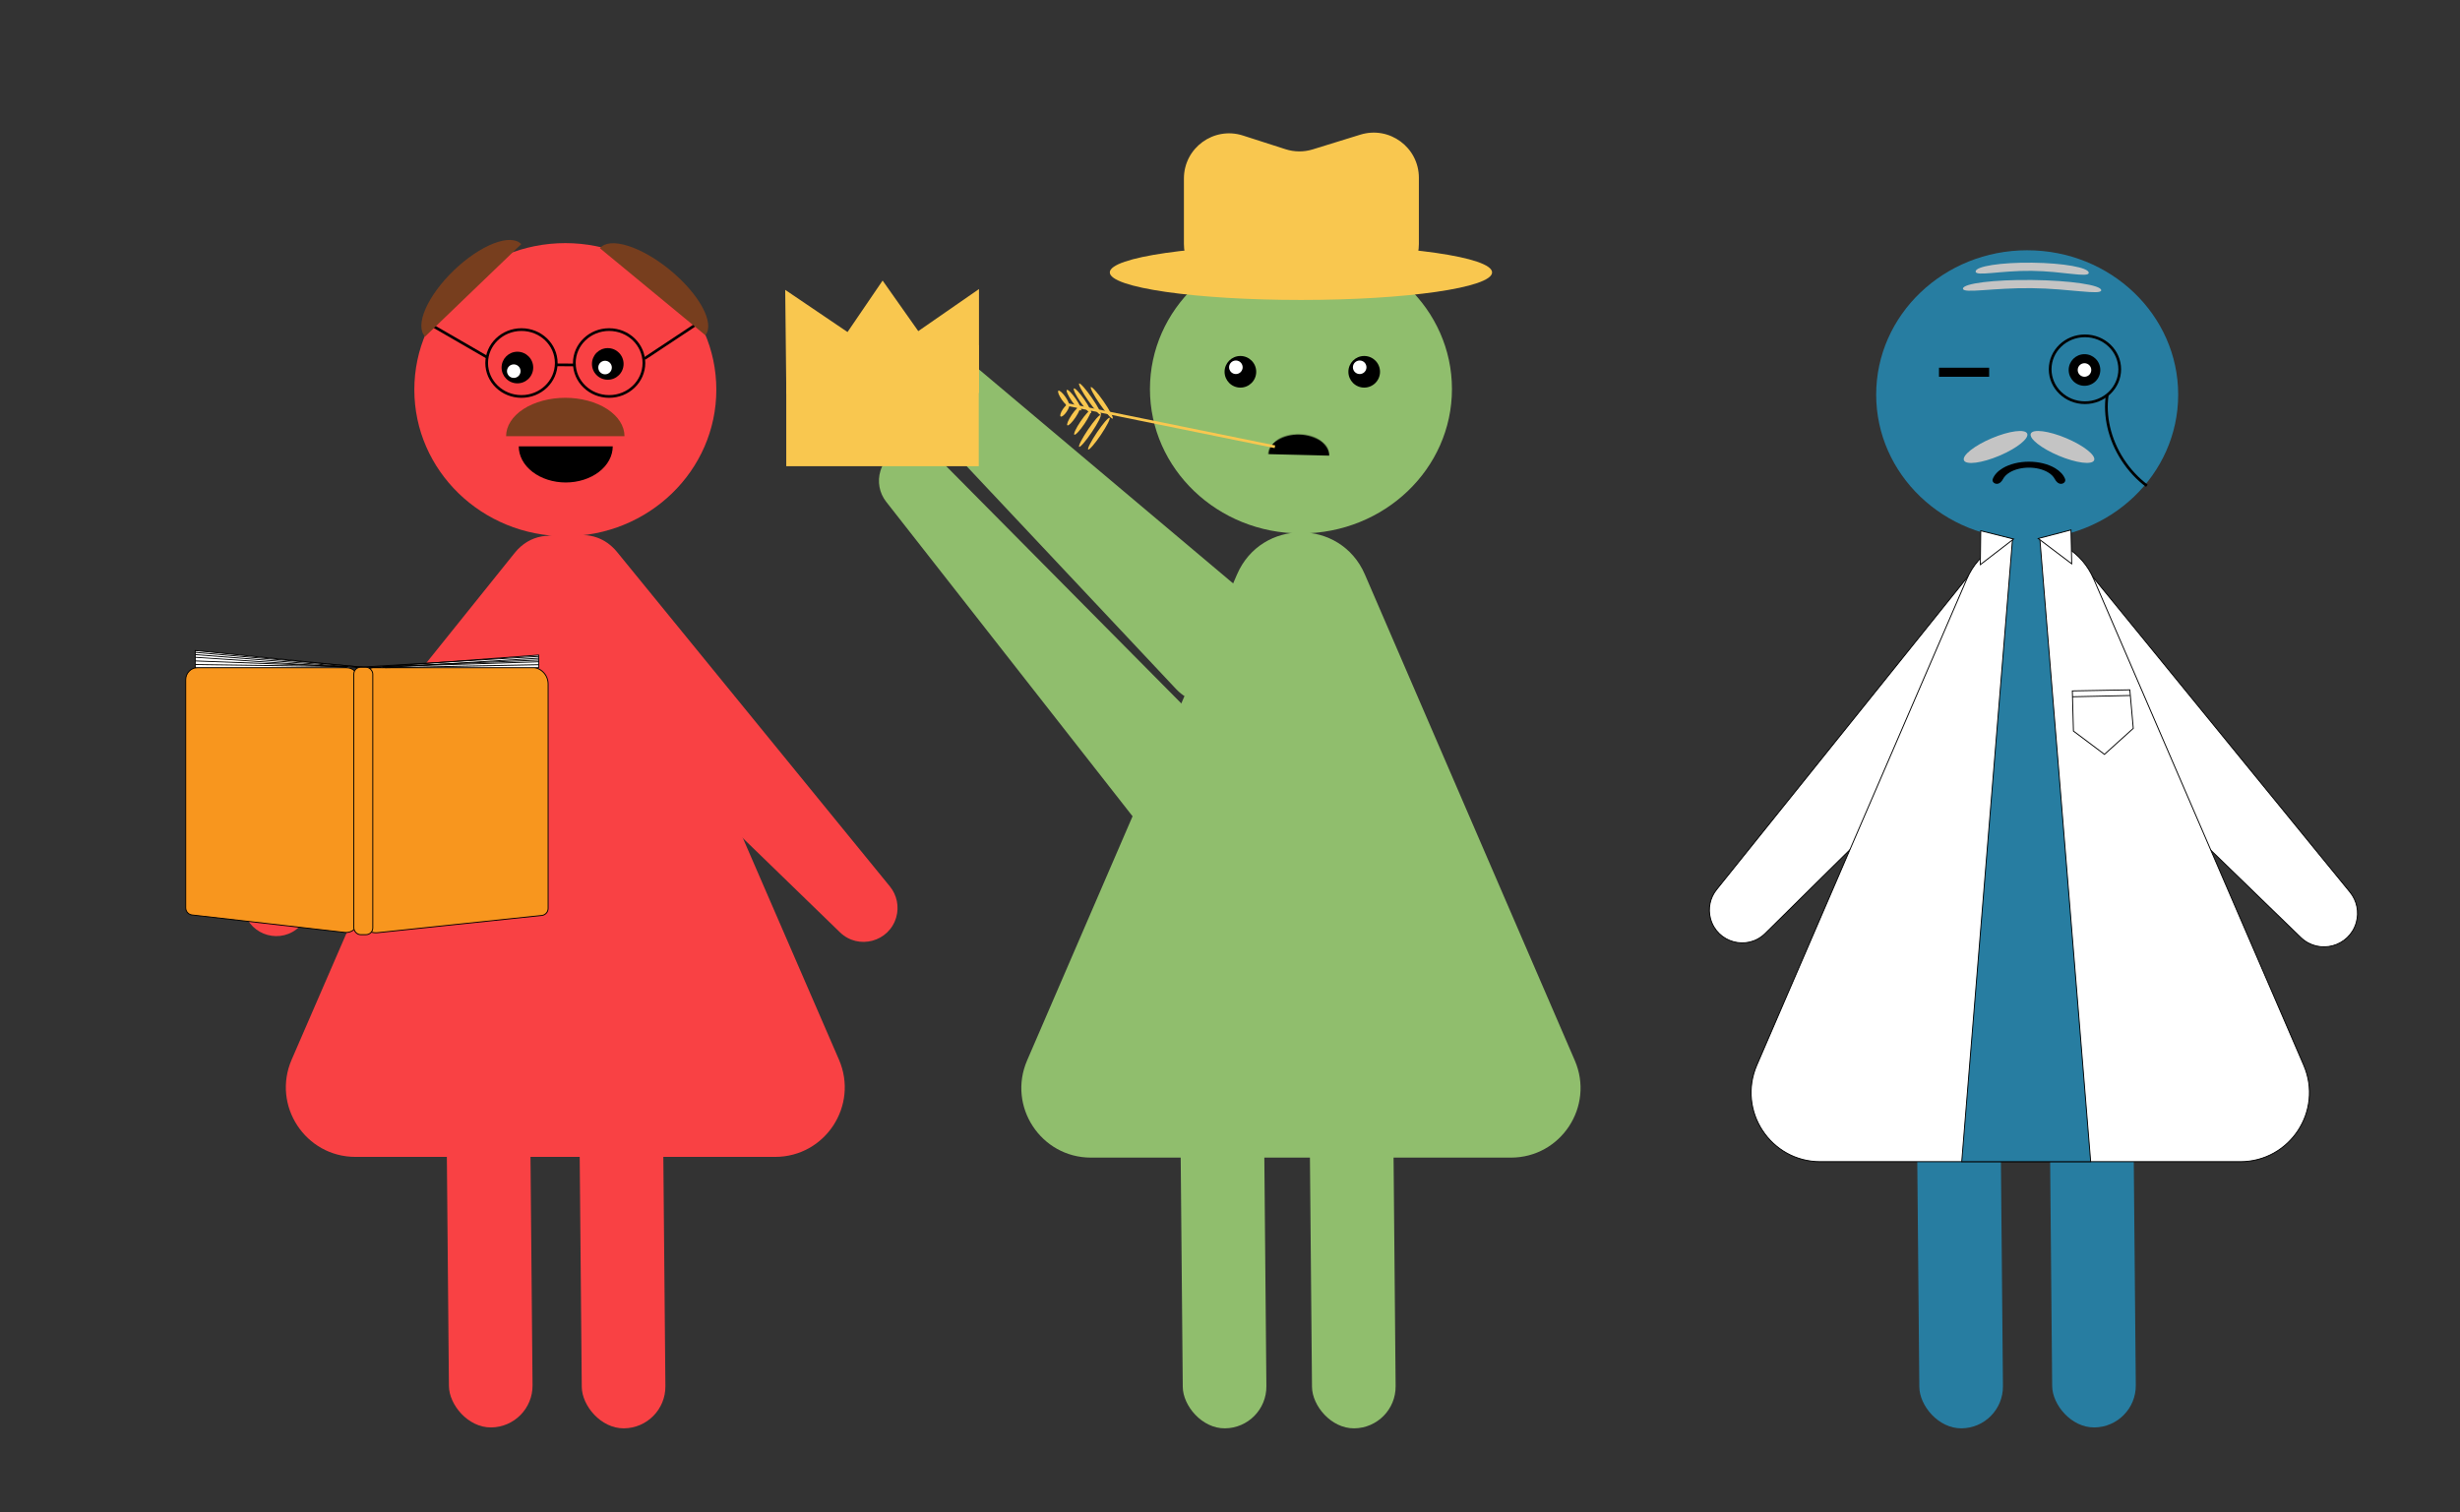 <svg width="2722" height="1674" viewBox="0 0 2722 1674" fill="none" xmlns="http://www.w3.org/2000/svg">
<rect x="0" y="0" width="2722" height="1674" fill="#333333" stroke="none"/>
<ellipse cx="1439.51" cy="430.586" rx="167.08" ry="159.798" fill="#90BE6D"/>
<circle cx="1509.5" cy="411.5" r="17.5" fill="black"/>
<circle cx="1504.5" cy="406.5" r="7.5" fill="white"/>
<circle cx="1372.5" cy="411.5" r="17.5" fill="black"/>
<circle cx="1367.5" cy="406.5" r="7.5" fill="white"/>
<line x1="507.804" y1="797.198" x2="363.804" y2="843.198" stroke="black" stroke-width="25"/>
<ellipse cx="1439.5" cy="301.5" rx="211.5" ry="30.5" fill="#F9C74F"/>
<path d="M1310 197.6C1310 163.695 1343.03 139.621 1375.31 150.001L1422.48 165.171C1432.26 168.314 1442.76 168.372 1452.57 165.337L1505.22 149.045C1537.39 139.091 1570 163.137 1570 196.811V270C1570 297.614 1547.61 320 1520 320H1360C1332.39 320 1310 297.614 1310 270V197.6Z" fill="#F9C74F"/>
<mask id="path-9-inside-1" fill="white">
<path d="M1470.83 504.225C1470.9 501.254 1470.1 498.291 1468.47 495.505C1466.85 492.72 1464.43 490.166 1461.35 487.991C1458.28 485.816 1454.61 484.061 1450.55 482.827C1446.5 481.593 1442.14 480.904 1437.72 480.799C1433.3 480.694 1428.91 481.175 1424.8 482.215C1420.69 483.256 1416.95 484.834 1413.77 486.862C1410.6 488.889 1408.06 491.324 1406.3 494.03C1404.55 496.735 1403.61 499.657 1403.54 502.628L1437.18 503.427L1470.83 504.225Z"/>
</mask>
<path d="M1470.83 504.225C1470.9 501.254 1470.1 498.291 1468.47 495.505C1466.85 492.72 1464.43 490.166 1461.35 487.991C1458.28 485.816 1454.61 484.061 1450.55 482.827C1446.5 481.593 1442.14 480.904 1437.72 480.799C1433.3 480.694 1428.91 481.175 1424.8 482.215C1420.69 483.256 1416.95 484.834 1413.77 486.862C1410.6 488.889 1408.06 491.324 1406.3 494.03C1404.55 496.735 1403.61 499.657 1403.54 502.628L1437.18 503.427L1470.83 504.225Z" fill="black" stroke="black" stroke-width="6" mask="url(#path-9-inside-1)"/>
<line x1="602.5" y1="739.291" x2="602.5" y2="725.291" stroke="black"/>
<path d="M270.164 1008.75C267.158 997.448 269.706 985.39 277.027 976.27L569.541 611.914C603.079 570.141 669.932 603.219 657.068 655.222L644.539 705.873C642.329 714.809 637.694 722.962 631.145 729.433L331.558 1025.46C311.467 1045.31 277.424 1036.05 270.164 1008.75V1008.75Z" fill="#F94144"/>
<ellipse cx="625.543" cy="431.279" rx="167.08" ry="162.197" fill="#F94144"/>
<path d="M554.866 637.271C581.67 575.437 669.358 575.438 696.162 637.271L928.314 1172.82C950.355 1223.67 913.083 1280.45 857.666 1280.45H393.362C337.945 1280.45 300.674 1223.67 322.714 1172.82L554.866 637.271Z" fill="#F94144"/>
<path d="M691 482.794C691 477.213 689.306 471.686 686.014 466.53C682.722 461.373 677.898 456.688 671.815 452.742C665.733 448.795 658.513 445.665 650.566 443.529C642.619 441.393 634.102 440.294 625.5 440.294C616.898 440.294 608.381 441.393 600.434 443.529C592.487 445.665 585.267 448.795 579.185 452.742C573.102 456.688 568.278 461.373 564.986 466.53C561.694 471.686 560 477.213 560 482.794L625.5 482.794H691Z" fill="#773E1E"/>
<path d="M615.5 401.794C615.5 422.175 598.318 438.794 577 438.794C555.682 438.794 538.5 422.175 538.5 401.794C538.5 381.413 555.682 364.794 577 364.794C598.318 364.794 615.5 381.413 615.5 401.794Z" stroke="black" stroke-width="3"/>
<path d="M712.5 401.794C712.5 422.175 695.318 438.794 674 438.794C652.682 438.794 635.5 422.175 635.5 401.794C635.5 381.413 652.682 364.794 674 364.794C695.318 364.794 712.5 381.413 712.5 401.794Z" stroke="black" stroke-width="3"/>
<line x1="539.249" y1="395.592" x2="475.249" y2="358.592" stroke="black" stroke-width="3"/>
<line x1="713.171" y1="396.897" x2="774.783" y2="356.043" stroke="black" stroke-width="3"/>
<line x1="615.01" y1="403.794" x2="637.01" y2="403.94" stroke="black" stroke-width="3"/>
<path d="M219 738.794H383C390.456 738.794 396.5 744.838 396.5 752.294V1018.6C396.5 1026.66 389.475 1032.93 381.463 1032.01L212.508 1012.65C208.515 1012.19 205.5 1008.81 205.5 1004.79V752.294C205.5 744.838 211.544 738.794 219 738.794Z" fill="#F8961E" stroke="black"/>
<path d="M588 738.5H416C405.783 738.5 397.5 746.783 397.5 757V1013.9C397.5 1024.88 407.012 1033.44 417.934 1032.3L599.464 1013.22C603.463 1012.79 606.5 1009.42 606.5 1005.4V757C606.5 746.783 598.217 738.5 588 738.5Z" fill="#F8961E" stroke="black"/>
<path d="M596 739V725L407.421 739H596Z" fill="white"/>
<path d="M216 739V720L405.052 739H216Z" fill="white"/>
<path d="M596 739V725L407.421 739H596Z" stroke="black"/>
<path d="M216 739V720L405.052 739H216Z" stroke="black"/>
<path d="M405.953 738.792L216 722" stroke="black"/>
<line x1="394.97" y1="738.632" x2="595.579" y2="726.501" stroke="black"/>
<line x1="216.039" y1="724.502" x2="397.039" y2="738.796" stroke="black"/>
<line x1="216.019" y1="731.5" x2="385.019" y2="737.794" stroke="black"/>
<line x1="216.007" y1="735.5" x2="385.007" y2="737.794" stroke="black"/>
<line x1="422.976" y1="738.889" x2="595.97" y2="728.501" stroke="black"/>
<line x1="422.979" y1="737.795" x2="595.979" y2="730.5" stroke="black"/>
<line x1="425.984" y1="737.794" x2="595.982" y2="732.437" stroke="black"/>
<path d="M780.487 371.009C783.058 367.893 784.094 363.563 783.538 358.265C782.981 352.967 780.842 346.805 777.242 340.132C773.643 333.458 768.653 326.403 762.559 319.37C756.464 312.337 749.384 305.463 741.722 299.141C734.061 292.819 725.968 287.173 717.905 282.524C709.843 277.876 701.969 274.317 694.734 272.05C687.498 269.782 681.042 268.852 675.735 269.311C670.428 269.77 666.373 271.611 663.802 274.726L722.144 322.868L780.487 371.009Z" fill="#773E1E"/>
<path d="M576.779 270.175C573.979 267.263 569.83 265.703 564.568 265.584C559.307 265.466 553.036 266.791 546.113 269.484C539.191 272.177 531.752 276.185 524.223 281.28C516.693 286.374 509.22 292.456 502.23 299.176C495.24 305.897 488.869 313.125 483.482 320.448C478.096 327.772 473.798 335.047 470.835 341.858C467.872 348.669 466.301 354.883 466.213 360.146C466.124 365.408 467.52 369.615 470.319 372.527L523.549 321.351L576.779 270.175Z" fill="#773E1E"/>
<line x1="216.033" y1="727.501" x2="384.039" y2="738.684" stroke="black"/>
<circle cx="672.5" cy="402.791" r="17.5" fill="black"/>
<circle cx="669.5" cy="406.791" r="7.5" fill="white"/>
<circle cx="572.5" cy="406.791" r="17.5" fill="black"/>
<circle cx="568.5" cy="410.791" r="7.5" fill="white"/>
<path d="M425.993 738.945L595.874 735.689" stroke="black"/>
<path d="M1368.81 635.709C1395.57 573.743 1483.43 573.742 1510.19 635.709L1742.51 1173.72C1764.46 1224.56 1727.19 1281.25 1671.82 1281.25H1207.18C1151.81 1281.25 1114.54 1224.56 1136.49 1173.72L1368.81 635.709Z" fill="#90BE6D"/>
<ellipse rx="21.171" ry="2.537" transform="matrix(-0.569 -0.822 -0.822 0.569 1206.13 441.855)" fill="#F9C74F"/>
<ellipse rx="21.171" ry="2.537" transform="matrix(-0.569 -0.822 -0.822 0.569 1219.13 445.855)" fill="#F9C74F"/>
<ellipse rx="16.619" ry="2.537" transform="matrix(-0.569 -0.822 -0.822 0.569 1197.72 443.598)" fill="#F9C74F"/>
<ellipse rx="13.81" ry="2.537" transform="matrix(-0.569 -0.822 -0.822 0.569 1188.32 442.909)" fill="#F9C74F"/>
<ellipse rx="10.305" ry="2.537" transform="matrix(-0.569 -0.822 -0.822 0.569 1176.95 440.919)" fill="#F9C74F"/>
<ellipse rx="21.171" ry="2.537" transform="matrix(-0.559 0.829 0.829 0.559 1205.94 476.97)" fill="#F9C74F"/>
<ellipse rx="21.171" ry="2.537" transform="matrix(-0.559 0.829 0.829 0.559 1215.94 479.97)" fill="#F9C74F"/>
<ellipse rx="16.108" ry="2.537" transform="matrix(-0.559 0.829 0.829 0.559 1197.77 467.773)" fill="#F9C74F"/>
<ellipse rx="12.259" ry="2.537" transform="matrix(-0.559 0.829 0.829 0.559 1187.93 460.582)" fill="#F9C74F"/>
<ellipse rx="8.177" ry="2.537" transform="matrix(-0.559 0.829 0.829 0.559 1178.21 454.198)" fill="#F9C74F"/>
<path d="M2607.21 1021.05C2610.54 1009.39 2607.95 996.842 2600.29 987.447L2298.33 617.202C2265 576.331 2199.38 608.982 2211.88 660.219L2225.55 716.234C2227.76 725.29 2232.48 733.537 2239.17 740.028L2545.73 1037.49C2565.85 1057.01 2599.52 1048.01 2607.21 1021.05Z" fill="white" stroke="black"/>
<rect x="2121" y="1231.83" width="92.538" height="349.493" rx="46.269" transform="rotate(-0.516 2121 1231.83)" fill="#277DA1"/>
<rect x="2268" y="1230.83" width="92.538" height="349.493" rx="46.269" transform="rotate(-0.516 2268 1230.83)" fill="#277DA1"/>
<path d="M1892.65 1016.62C1889.68 1005.47 1892.2 993.579 1899.42 984.583L2191.93 620.227C2225.13 578.871 2291.32 611.619 2278.58 663.102L2266.05 713.753C2263.87 722.6 2259.28 730.671 2252.79 737.077L1953.21 1033.1C1933.39 1052.68 1899.81 1043.55 1892.65 1016.62Z" fill="white" stroke="black"/>
<path d="M2176.27 640.907C2202.85 579.343 2290.15 579.343 2316.73 640.907L2549.05 1178.92C2570.86 1229.43 2533.83 1285.75 2478.82 1285.75H2014.18C1959.17 1285.75 1922.14 1229.43 1943.95 1178.92L2176.27 640.907Z" fill="white" stroke="black"/>
<path d="M2170.66 1285.75L2242 411.15L2313.34 1285.75H2170.66Z" fill="#277DA1" stroke="black"/>
<ellipse cx="2243.08" cy="436.798" rx="167.08" ry="159.798" fill="#277DA1"/>
<path d="M2345.5 408.712C2345.5 429.093 2328.32 445.712 2307 445.712C2285.68 445.712 2268.5 429.093 2268.5 408.712C2268.5 388.331 2285.68 371.712 2307 371.712C2328.32 371.712 2345.5 388.331 2345.5 408.712Z" stroke="black" stroke-width="3"/>
<ellipse rx="37.998" ry="10.559" transform="matrix(0.921 -0.389 -0.389 -0.921 2208.11 494.712)" fill="#C4C4C4"/>
<path d="M2311.21 301.94C2311.27 296.159 2283.31 291.142 2248.74 290.736C2214.17 290.33 2186.09 294.687 2186.03 300.468C2185.96 306.25 2213.5 299.371 2248.07 299.778C2282.64 300.184 2311.14 307.722 2311.21 301.94Z" fill="#C4C4C4"/>
<path d="M2325 321.267C2325.07 315.486 2290.88 310.396 2248.64 309.899C2206.39 309.403 2172.09 313.687 2172.03 319.468C2171.96 325.25 2205.6 318.443 2247.85 318.94C2290.09 319.436 2324.94 327.048 2325 321.267Z" fill="#C4C4C4"/>
<ellipse rx="37.998" ry="10.559" transform="matrix(0.922 0.388 0.388 -0.922 2282.12 494.671)" fill="#C4C4C4"/>
<path d="M2331.67 437.212C2328.36 460.013 2333.81 485.85 2348.68 508.792C2356.21 520.396 2365.39 530.101 2375.5 537.673" stroke="black" stroke-width="3"/>
<line x1="1410.7" y1="494.47" x2="1179.7" y2="447.47" stroke="#F9C74F" stroke-width="3"/>
<path d="M1014.23 372.857C1026.66 369.479 1039.96 372.414 1049.81 380.712L1438.49 708.072C1479.2 742.364 1445.26 808.073 1393.73 794.715L1325.46 777.018C1316.32 774.649 1308.04 769.74 1301.57 762.858L995.928 437.607C975.65 416.028 985.66 380.623 1014.23 372.857Z" fill="#90BE6D"/>
<path d="M974.208 521.15C970.606 532.897 972.974 545.663 980.55 555.336L1275.13 931.476C1307.98 973.417 1374.9 941.752 1363.3 889.759L1350.74 833.484C1348.69 824.295 1344.09 815.872 1337.46 809.183L1036.83 505.719C1016.84 485.535 982.537 493.986 974.208 521.15Z" fill="#90BE6D"/>
<path d="M991.693 1015.19C995.062 1003.37 992.442 990.653 984.676 981.131L682.718 610.886C649.049 569.603 582.769 602.583 595.395 654.338L609.061 710.353C611.293 719.5 616.061 727.83 622.818 734.386L929.386 1031.85C949.777 1051.64 983.902 1042.51 991.693 1015.19Z" fill="#F94144"/>
<rect x="391.5" y="738.5" width="21" height="296" rx="7.5" fill="#F8961E" stroke="black"/>
<path d="M2191.27 624.924L2191.71 587.431L2228.06 596.599L2191.27 624.924Z" fill="white" stroke="black"/>
<path d="M2255.3 596.013L2291.58 586.532L2292.34 624.02L2255.3 596.013Z" fill="white" stroke="black"/>
<path d="M2360.48 806.155L2328.6 834.922L2294.26 809.123L2293.07 764.695L2356.67 763.516L2360.48 806.155Z" fill="white" stroke="black"/>
<line x1="2292.98" y1="771.194" x2="2357" y2="769.774" stroke="black"/>
<rect x="1306" y="1231.83" width="92.538" height="349.493" rx="46.269" transform="rotate(-0.516 1306 1231.83)" fill="#90BE6D"/>
<rect x="494" y="1230.83" width="92.538" height="349.493" rx="46.269" transform="rotate(-0.516 494 1230.83)" fill="#F94144"/>
<rect x="1449" y="1231.83" width="92.538" height="349.493" rx="46.269" transform="rotate(-0.516 1449 1231.83)" fill="#90BE6D"/>
<rect x="641" y="1231.83" width="92.538" height="349.493" rx="46.269" transform="rotate(-0.516 641 1231.83)" fill="#F94144"/>
<circle cx="2306.5" cy="409.5" r="17.5" fill="black"/>
<circle cx="2306.5" cy="409.5" r="7.5" fill="white"/>
<path d="M2145.5 412C2167.17 412 2201 412 2201 412" stroke="black" stroke-width="10"/>
<rect x="870" y="382" width="213" height="134" fill="#F9C74F"/>
<path d="M952.709 377.618L870.083 436.205L868.844 320.819L952.709 377.618Z" fill="#F9C74F"/>
<path d="M1000 377.622L1083.25 319.926V435.318L1000 377.622Z" fill="#F9C74F"/>
<path d="M976.62 310.53L1034.98 393.318L919.588 394.237L976.62 310.53Z" fill="#F9C74F"/>
<path d="M678 494C678 499.253 676.655 504.454 674.042 509.307C671.428 514.16 667.598 518.57 662.77 522.284C657.941 525.999 652.208 528.945 645.9 530.955C639.591 532.965 632.829 534 626 534C619.171 534 612.409 532.965 606.1 530.955C599.792 528.945 594.059 525.999 589.23 522.284C584.402 518.57 580.572 514.16 577.958 509.307C575.345 504.454 574 499.253 574 494L626 494H678Z" fill="black"/>
<path d="M2280.49 535.5C2283.53 535.5 2286.07 532.959 2285 530.112C2283.3 525.627 2279.52 521.478 2273.99 518.176C2266.3 513.581 2255.87 511 2245 511C2234.13 511 2223.7 513.581 2216.01 518.176C2210.48 521.478 2206.7 525.627 2205 530.112C2203.93 532.959 2206.47 535.5 2209.51 535.5C2212.55 535.5 2214.96 532.912 2216.36 530.209C2217.79 527.45 2220.32 524.912 2223.8 522.833C2229.42 519.473 2237.05 517.586 2245 517.586C2252.95 517.586 2260.58 519.473 2266.2 522.833C2269.68 524.912 2272.21 527.45 2273.64 530.209C2275.04 532.912 2277.45 535.5 2280.49 535.5Z" fill="black"/>
</svg>
